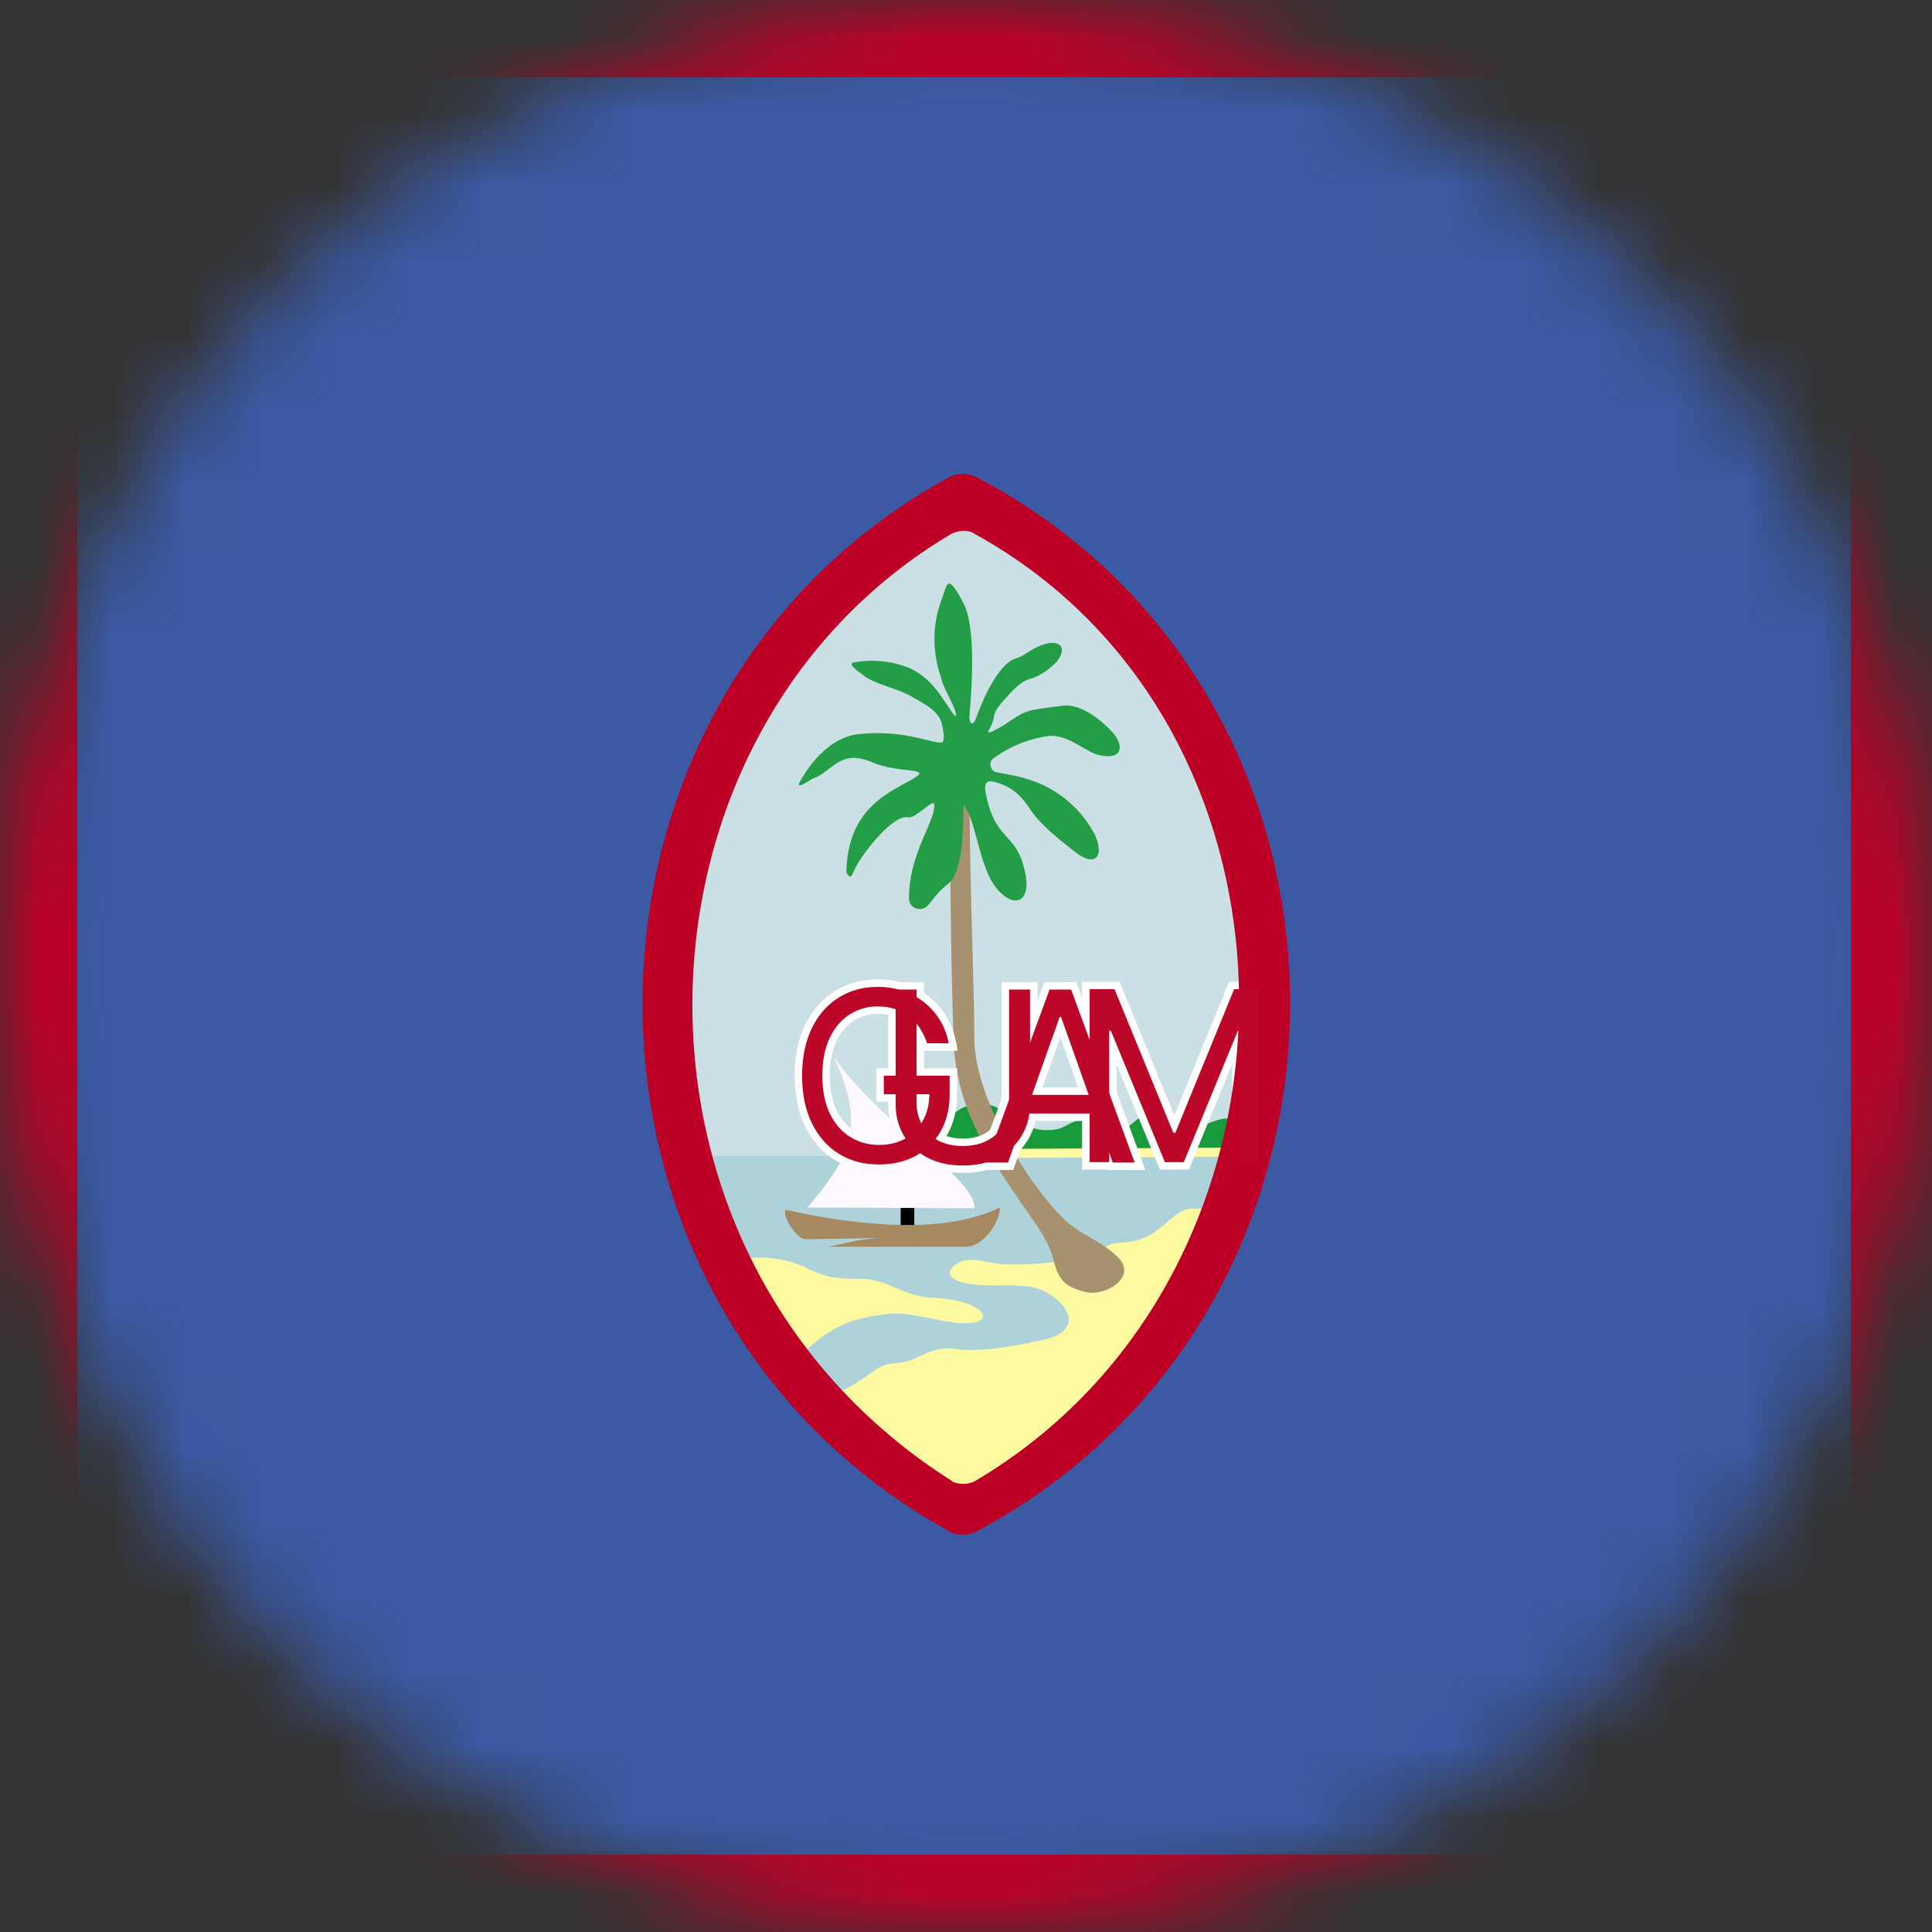 <svg width="26" height="26" viewBox="0 0 26 26" fill="none" xmlns="http://www.w3.org/2000/svg">
<rect x="0" y="0" width="26" height="26" fill="#333333" stroke="none"/>
<mask id="mask0_1_13278" style="mask-type:alpha" maskUnits="userSpaceOnUse" x="0" y="0" width="26" height="26">
<circle cx="13" cy="13" r="13" fill="#634848"/>
</mask>
<g mask="url(#mask0_1_13278)">
<g clip-path="url(#clip0_1_13278)">
<path fill-rule="evenodd" clip-rule="evenodd" d="M0 0H26V26H0V0Z" fill="#BE0027"/>
<path fill-rule="evenodd" clip-rule="evenodd" d="M1.041 1.041H24.908V24.959H1.041V1.041Z" fill="#3B5AA3"/>
<path fill-rule="evenodd" clip-rule="evenodd" d="M12.792 20.114C12.883 20.165 13.03 20.165 13.112 20.119C18.357 17.326 18.363 9.669 13.117 6.916C13.064 6.891 13.007 6.879 12.949 6.88C12.89 6.881 12.833 6.895 12.782 6.921C7.668 9.719 7.653 17.291 12.792 20.114Z" fill="#CBE0E5"/>
<path fill-rule="evenodd" clip-rule="evenodd" d="M12.792 20.257C12.873 20.323 13.036 20.313 13.112 20.257C16.976 17.362 17.002 15.56 16.829 15.56H9.176C9.059 15.56 9.242 17.393 12.792 20.252V20.257Z" fill="#ADD2D9"/>
<path fill-rule="evenodd" clip-rule="evenodd" d="M9.78 16.991C10.13 16.882 10.508 16.905 10.842 17.057C11.131 17.21 11.299 17.21 11.609 17.21C11.939 17.215 12.193 17.459 12.548 17.464C13.198 17.484 13.477 17.804 12.97 17.809C12.731 17.809 12.218 17.646 11.969 17.682C11.451 17.733 11.121 17.85 10.634 18.393L11.197 18.779C11.685 18.576 11.766 18.357 12.035 18.347C12.34 18.337 12.441 18.144 12.797 18.144C13.198 18.22 13.736 18.093 14.056 18.027C14.62 17.895 14.351 17.504 14.011 17.357C13.736 17.24 13.218 17.357 12.893 17.24C12.655 17.144 12.853 16.991 12.985 16.961C13.117 16.936 13.259 16.981 13.421 17.007C13.716 17.032 14.082 17.007 14.335 16.961C14.869 16.88 14.843 16.722 15.102 16.722C15.267 16.717 15.427 16.663 15.559 16.565C15.712 16.463 15.864 16.26 16.047 16.265L16.534 16.285L15.844 17.824L13.914 19.794L12.909 20.175L10.715 18.738L9.598 17.037L9.775 16.991H9.78Z" fill="#FDF9A1"/>
<path fill-rule="evenodd" clip-rule="evenodd" d="M12.309 15.493L16.727 15.473L16.809 15.082L16.524 15.052C16.362 15.041 16.093 15.219 15.91 15.219C15.778 15.219 15.63 14.986 15.504 14.991C15.28 14.991 15.26 15.194 15.046 15.194C14.874 15.194 14.803 15.062 14.579 15.072C14.346 15.087 14.366 15.214 14.072 15.209C13.681 15.199 13.528 14.859 13.218 14.854C12.695 14.854 12.68 15.351 12.309 15.493V15.493Z" fill="#179A3B"/>
<path fill-rule="evenodd" clip-rule="evenodd" d="M12.309 15.59L16.859 15.564V15.442L12.208 15.468L12.309 15.59Z" fill="#FDF9A1"/>
<path fill-rule="evenodd" clip-rule="evenodd" d="M14.178 16.961C14.249 17.225 14.325 17.316 14.605 17.387C14.884 17.453 15.31 17.184 15.046 16.92C14.793 16.677 14.528 16.616 14.305 16.392C13.828 15.925 13.112 14.772 13.112 13.965C13.112 13.264 13.046 11.837 13.046 10.486C13.046 10.395 12.782 10.73 12.782 10.816C12.792 12.015 12.792 12.914 12.838 14.117C12.914 15.001 13.335 15.59 13.701 16.128C13.868 16.382 14.107 16.661 14.178 16.956V16.961Z" fill="#A79270"/>
<path d="M12.476 14.04C12.451 13.963 12.418 13.895 12.377 13.834C12.337 13.773 12.289 13.72 12.233 13.677C12.177 13.634 12.114 13.601 12.044 13.578C11.974 13.556 11.896 13.544 11.812 13.544C11.674 13.544 11.549 13.58 11.436 13.651C11.323 13.722 11.233 13.827 11.167 13.966C11.1 14.104 11.067 14.274 11.067 14.476C11.067 14.678 11.101 14.848 11.168 14.986C11.235 15.125 11.327 15.23 11.442 15.301C11.557 15.372 11.687 15.408 11.83 15.408C11.964 15.408 12.081 15.379 12.183 15.323C12.285 15.265 12.364 15.184 12.421 15.079C12.479 14.974 12.508 14.85 12.508 14.708L12.594 14.726H11.894V14.476H12.78V14.726C12.78 14.918 12.739 15.084 12.658 15.226C12.577 15.368 12.464 15.477 12.321 15.556C12.179 15.633 12.015 15.671 11.83 15.671C11.624 15.671 11.443 15.623 11.287 15.526C11.132 15.429 11.011 15.291 10.924 15.112C10.837 14.934 10.794 14.722 10.794 14.476C10.794 14.292 10.819 14.126 10.868 13.979C10.918 13.832 10.988 13.706 11.079 13.602C11.17 13.498 11.278 13.419 11.402 13.364C11.526 13.308 11.663 13.281 11.812 13.281C11.935 13.281 12.049 13.299 12.155 13.336C12.262 13.373 12.357 13.425 12.441 13.492C12.525 13.559 12.595 13.639 12.651 13.732C12.707 13.824 12.746 13.927 12.767 14.04H12.476Z" fill="#BD0728"/>
<path d="M12.476 14.04L12.381 14.071L12.403 14.14H12.476V14.04ZM12.377 13.834L12.293 13.889L12.294 13.89L12.377 13.834ZM12.233 13.677L12.171 13.756L12.172 13.756L12.233 13.677ZM12.044 13.578L12.075 13.483L12.075 13.483L12.044 13.578ZM11.167 13.966L11.257 14.009L11.257 14.009L11.167 13.966ZM11.168 14.986L11.078 15.03L11.078 15.03L11.168 14.986ZM11.442 15.301L11.389 15.386L11.442 15.301ZM12.183 15.323L12.232 15.41L12.232 15.41L12.183 15.323ZM12.421 15.079L12.334 15.031L12.333 15.032L12.421 15.079ZM12.508 14.708L12.528 14.61L12.408 14.585V14.708H12.508ZM12.594 14.726V14.826L12.615 14.628L12.594 14.726ZM11.894 14.726H11.794V14.826H11.894V14.726ZM11.894 14.476V14.376H11.794V14.476H11.894ZM12.78 14.476H12.88V14.376H12.78V14.476ZM12.658 15.226L12.571 15.176L12.571 15.176L12.658 15.226ZM12.321 15.556L12.369 15.643L12.369 15.643L12.321 15.556ZM11.287 15.526L11.234 15.611L11.234 15.611L11.287 15.526ZM10.924 15.112L10.834 15.156L10.834 15.156L10.924 15.112ZM10.868 13.979L10.773 13.947L10.773 13.948L10.868 13.979ZM11.079 13.602L11.155 13.668L11.155 13.668L11.079 13.602ZM11.402 13.364L11.361 13.272L11.402 13.364ZM12.155 13.336L12.122 13.431L12.123 13.431L12.155 13.336ZM12.441 13.492L12.378 13.57L12.379 13.57L12.441 13.492ZM12.651 13.732L12.565 13.783L12.565 13.784L12.651 13.732ZM12.767 14.04V14.14H12.887L12.865 14.021L12.767 14.04ZM12.571 14.009C12.543 13.924 12.507 13.847 12.46 13.778L12.294 13.89C12.329 13.942 12.358 14.002 12.381 14.071L12.571 14.009ZM12.461 13.779C12.415 13.709 12.359 13.648 12.294 13.598L12.172 13.756C12.219 13.793 12.259 13.836 12.293 13.889L12.461 13.779ZM12.294 13.598C12.229 13.547 12.156 13.509 12.075 13.483L12.013 13.674C12.073 13.693 12.126 13.72 12.171 13.756L12.294 13.598ZM12.075 13.483C11.993 13.457 11.905 13.444 11.812 13.444V13.644C11.887 13.644 11.954 13.654 12.013 13.674L12.075 13.483ZM11.812 13.444C11.656 13.444 11.512 13.485 11.383 13.566L11.489 13.736C11.586 13.675 11.693 13.644 11.812 13.644V13.444ZM11.383 13.566C11.252 13.649 11.15 13.77 11.077 13.922L11.257 14.009C11.317 13.885 11.395 13.795 11.489 13.736L11.383 13.566ZM11.077 13.922C11.002 14.078 10.967 14.264 10.967 14.476H11.167C11.167 14.285 11.198 14.131 11.257 14.009L11.077 13.922ZM10.967 14.476C10.967 14.688 11.002 14.874 11.078 15.03L11.258 14.943C11.199 14.821 11.167 14.667 11.167 14.476H10.967ZM11.078 15.03C11.152 15.183 11.256 15.304 11.389 15.386L11.494 15.216C11.398 15.156 11.318 15.066 11.258 14.943L11.078 15.03ZM11.389 15.386C11.521 15.468 11.669 15.508 11.83 15.508V15.308C11.704 15.308 11.593 15.277 11.494 15.216L11.389 15.386ZM11.83 15.508C11.978 15.508 12.113 15.476 12.232 15.41L12.134 15.235C12.049 15.283 11.949 15.308 11.83 15.308V15.508ZM12.232 15.41C12.351 15.343 12.444 15.248 12.509 15.127L12.333 15.032C12.286 15.12 12.219 15.187 12.134 15.236L12.232 15.41ZM12.509 15.127C12.576 15.005 12.608 14.864 12.608 14.708H12.408C12.408 14.837 12.382 14.943 12.334 15.031L12.509 15.127ZM12.487 14.806L12.573 14.824L12.615 14.628L12.528 14.61L12.487 14.806ZM12.594 14.626H11.894V14.826H12.594V14.626ZM11.994 14.726V14.476H11.794V14.726H11.994ZM11.894 14.576H12.78V14.376H11.894V14.576ZM12.68 14.476V14.726H12.88V14.476H12.68ZM12.68 14.726C12.68 14.903 12.643 15.052 12.571 15.176L12.744 15.276C12.836 15.117 12.88 14.932 12.88 14.726H12.68ZM12.571 15.176C12.499 15.302 12.4 15.399 12.274 15.468L12.369 15.643C12.529 15.556 12.654 15.433 12.745 15.276L12.571 15.176ZM12.274 15.468C12.148 15.536 12.001 15.572 11.83 15.572V15.771C12.03 15.771 12.21 15.73 12.369 15.643L12.274 15.468ZM11.83 15.572C11.641 15.572 11.478 15.527 11.34 15.441L11.234 15.611C11.408 15.719 11.608 15.771 11.83 15.771V15.572ZM11.34 15.441C11.202 15.355 11.093 15.232 11.014 15.069L10.834 15.156C10.928 15.35 11.062 15.503 11.234 15.611L11.34 15.441ZM11.014 15.069C10.935 14.906 10.894 14.71 10.894 14.476H10.694C10.694 14.733 10.739 14.961 10.834 15.156L11.014 15.069ZM10.894 14.476C10.894 14.301 10.918 14.146 10.963 14.011L10.773 13.948C10.72 14.107 10.694 14.283 10.694 14.476H10.894ZM10.963 14.011C11.009 13.875 11.073 13.761 11.155 13.668L11.004 13.536C10.903 13.651 10.827 13.789 10.773 13.947L10.963 14.011ZM11.155 13.668C11.236 13.575 11.332 13.504 11.443 13.455L11.361 13.272C11.224 13.333 11.104 13.422 11.004 13.536L11.155 13.668ZM11.443 13.455C11.553 13.406 11.676 13.381 11.812 13.381V13.181C11.65 13.181 11.5 13.211 11.361 13.272L11.443 13.455ZM11.812 13.381C11.925 13.381 12.028 13.398 12.122 13.431L12.188 13.242C12.071 13.201 11.945 13.181 11.812 13.181V13.381ZM12.123 13.431C12.219 13.464 12.304 13.51 12.378 13.57L12.504 13.414C12.411 13.339 12.305 13.281 12.188 13.242L12.123 13.431ZM12.379 13.57C12.453 13.629 12.515 13.7 12.565 13.783L12.736 13.68C12.674 13.577 12.596 13.488 12.503 13.414L12.379 13.57ZM12.565 13.784C12.615 13.865 12.649 13.956 12.668 14.058L12.865 14.021C12.842 13.897 12.799 13.783 12.736 13.68L12.565 13.784ZM12.767 13.94H12.476V14.14H12.767V13.94Z" fill="white"/>
<path d="M13.58 13.317H13.862V14.858C13.862 15.017 13.825 15.159 13.749 15.284C13.675 15.409 13.57 15.507 13.435 15.579C13.299 15.65 13.14 15.685 12.957 15.685C12.775 15.685 12.616 15.65 12.48 15.579C12.345 15.507 12.239 15.409 12.164 15.284C12.09 15.159 12.053 15.017 12.053 14.858V13.317H12.335V14.835C12.335 14.949 12.36 15.05 12.41 15.139C12.46 15.227 12.531 15.296 12.623 15.347C12.716 15.397 12.828 15.422 12.957 15.422C13.087 15.422 13.198 15.397 13.291 15.347C13.385 15.296 13.456 15.227 13.505 15.139C13.555 15.05 13.58 14.949 13.58 14.835V13.317Z" fill="#BD0728"/>
<path d="M13.58 13.317V13.217H13.48V13.317H13.58ZM13.862 13.317H13.962V13.217H13.862V13.317ZM13.749 15.284L13.664 15.233L13.664 15.233L13.749 15.284ZM13.435 15.579L13.481 15.667L13.482 15.667L13.435 15.579ZM12.48 15.579L12.433 15.667L12.434 15.667L12.48 15.579ZM12.164 15.284L12.078 15.335L12.079 15.336L12.164 15.284ZM12.053 13.317V13.217H11.953V13.317H12.053ZM12.335 13.317H12.435V13.217H12.335V13.317ZM12.41 15.139L12.323 15.188L12.323 15.188L12.41 15.139ZM12.623 15.347L12.575 15.434L12.576 15.435L12.623 15.347ZM13.291 15.347L13.339 15.435L13.339 15.435L13.291 15.347ZM13.505 15.139L13.418 15.09L13.418 15.09L13.505 15.139ZM13.58 13.417H13.862V13.217H13.58V13.417ZM13.762 13.317V14.858H13.962V13.317H13.762ZM13.762 14.858C13.762 15.001 13.729 15.125 13.664 15.233L13.835 15.336C13.92 15.194 13.962 15.034 13.962 14.858H13.762ZM13.664 15.233C13.599 15.341 13.508 15.426 13.388 15.49L13.482 15.667C13.632 15.587 13.751 15.476 13.835 15.336L13.664 15.233ZM13.388 15.49C13.27 15.553 13.127 15.585 12.957 15.585V15.785C13.153 15.785 13.329 15.747 13.481 15.667L13.388 15.49ZM12.957 15.585C12.788 15.585 12.645 15.553 12.527 15.49L12.434 15.667C12.586 15.747 12.762 15.785 12.957 15.785V15.585ZM12.527 15.49C12.406 15.426 12.315 15.341 12.25 15.233L12.079 15.336C12.164 15.477 12.283 15.587 12.433 15.667L12.527 15.49ZM12.25 15.233C12.186 15.125 12.153 15.001 12.153 14.858H11.953C11.953 15.034 11.994 15.194 12.078 15.335L12.25 15.233ZM12.153 14.858V13.317H11.953V14.858H12.153ZM12.053 13.417H12.335V13.217H12.053V13.417ZM12.235 13.317V14.835H12.435V13.317H12.235ZM12.235 14.835C12.235 14.964 12.263 15.083 12.323 15.188L12.497 15.09C12.456 15.018 12.435 14.934 12.435 14.835H12.235ZM12.323 15.188C12.382 15.293 12.467 15.375 12.575 15.434L12.671 15.259C12.595 15.217 12.537 15.161 12.497 15.089L12.323 15.188ZM12.576 15.435C12.687 15.494 12.815 15.522 12.957 15.522V15.322C12.841 15.322 12.746 15.299 12.671 15.259L12.576 15.435ZM12.957 15.522C13.1 15.522 13.228 15.494 13.339 15.435L13.244 15.259C13.168 15.299 13.074 15.322 12.957 15.322V15.522ZM13.339 15.435C13.448 15.375 13.534 15.293 13.592 15.188L13.418 15.09C13.378 15.161 13.321 15.217 13.244 15.259L13.339 15.435ZM13.592 15.188C13.652 15.083 13.68 14.964 13.68 14.835H13.48C13.48 14.934 13.459 15.018 13.418 15.09L13.592 15.188ZM13.68 14.835V13.317H13.48V14.835H13.68Z" fill="white"/>
<path d="M13.565 15.645H13.27L14.124 13.317H14.415L15.27 15.645H14.974L14.279 13.685H14.261L13.565 15.645ZM13.674 14.735H14.865V14.985H13.674V14.735Z" fill="#BD0728"/>
<path d="M13.565 15.645V15.745H13.636L13.659 15.678L13.565 15.645ZM13.27 15.645L13.176 15.61L13.127 15.745H13.27V15.645ZM14.124 13.317V13.217H14.054L14.03 13.283L14.124 13.317ZM14.415 13.317L14.509 13.283L14.485 13.217H14.415V13.317ZM15.27 15.645V15.745H15.413L15.364 15.61L15.27 15.645ZM14.974 15.645L14.88 15.678L14.904 15.745H14.974V15.645ZM14.279 13.685L14.373 13.652L14.349 13.585H14.279V13.685ZM14.261 13.685V13.585H14.19L14.166 13.652L14.261 13.685ZM13.674 14.735V14.635H13.574V14.735H13.674ZM14.865 14.735H14.965V14.635H14.865V14.735ZM14.865 14.985V15.085H14.965V14.985H14.865ZM13.674 14.985H13.574V15.085H13.674V14.985ZM13.565 15.544H13.27V15.745H13.565V15.544ZM13.364 15.679L14.218 13.352L14.03 13.283L13.176 15.61L13.364 15.679ZM14.124 13.417H14.415V13.217H14.124V13.417ZM14.321 13.352L15.176 15.679L15.364 15.61L14.509 13.283L14.321 13.352ZM15.27 15.544H14.974V15.745H15.27V15.544ZM15.069 15.611L14.373 13.652L14.185 13.719L14.88 15.678L15.069 15.611ZM14.279 13.585H14.261V13.785H14.279V13.585ZM14.166 13.652L13.471 15.611L13.659 15.678L14.355 13.719L14.166 13.652ZM13.674 14.835H14.865V14.635H13.674V14.835ZM14.765 14.735V14.985H14.965V14.735H14.765ZM14.865 14.885H13.674V15.085H14.865V14.885ZM13.774 14.985V14.735H13.574V14.985H13.774Z" fill="white"/>
<path d="M14.663 13.312H14.999L15.79 15.244H15.818L16.608 13.312H16.945V15.64H16.681V13.871H16.659L15.931 15.64H15.677L14.949 13.871H14.927V15.64H14.663V13.312Z" fill="#BD0728"/>
<path d="M14.663 13.312V13.212H14.563V13.312H14.663ZM14.999 13.312L15.092 13.274L15.066 13.212H14.999V13.312ZM15.79 15.244L15.698 15.282L15.723 15.344H15.79V15.244ZM15.818 15.244V15.344H15.885L15.91 15.282L15.818 15.244ZM16.608 13.312V13.212H16.541L16.516 13.274L16.608 13.312ZM16.945 13.312H17.045V13.212H16.945V13.312ZM16.945 15.64V15.74H17.045V15.64H16.945ZM16.681 15.64H16.581V15.74H16.681V15.64ZM16.681 13.871H16.781V13.771H16.681V13.871ZM16.659 13.871V13.771H16.591L16.566 13.833L16.659 13.871ZM15.931 15.64V15.74H15.998L16.024 15.678L15.931 15.64ZM15.677 15.64L15.584 15.678L15.61 15.74H15.677V15.64ZM14.949 13.871L15.042 13.833L15.016 13.771H14.949V13.871ZM14.927 13.871V13.771H14.827V13.871H14.927ZM14.927 15.64V15.74H15.027V15.64H14.927ZM14.663 15.64H14.563V15.74H14.663V15.64ZM14.663 13.412H14.999V13.212H14.663V13.412ZM14.907 13.35L15.698 15.282L15.883 15.206L15.092 13.274L14.907 13.35ZM15.79 15.344H15.818V15.144H15.79V15.344ZM15.91 15.282L16.701 13.35L16.516 13.274L15.725 15.206L15.91 15.282ZM16.608 13.412H16.945V13.212H16.608V13.412ZM16.845 13.312V15.64H17.045V13.312H16.845ZM16.945 15.54H16.681V15.74H16.945V15.54ZM16.781 15.64V13.871H16.581V15.64H16.781ZM16.681 13.771H16.659V13.972H16.681V13.771ZM16.566 13.833L15.839 15.602L16.024 15.678L16.751 13.909L16.566 13.833ZM15.931 15.54H15.677V15.74H15.931V15.54ZM15.769 15.602L15.042 13.833L14.857 13.909L15.584 15.678L15.769 15.602ZM14.949 13.771H14.927V13.972H14.949V13.771ZM14.827 13.871V15.64H15.027V13.871H14.827ZM14.927 15.54H14.663V15.74H14.927V15.54ZM14.763 15.64V13.312H14.563V15.64H14.763Z" fill="white"/>
<path fill-rule="evenodd" clip-rule="evenodd" d="M10.761 10.527C10.7 10.639 10.898 10.497 10.943 10.476C11.197 10.39 11.299 10.07 11.736 10.258C12.081 10.41 12.548 10.324 12.304 10.471C12 10.654 11.405 10.852 11.39 11.741C11.441 11.827 11.451 11.812 11.492 11.72C11.578 11.517 12.015 10.949 12.228 10.999C12.315 11.02 12.563 10.745 12.573 10.822C12.594 11.045 12.228 11.492 12.233 12.091C12.233 12.233 12.406 12.279 12.487 12.183C12.568 12.096 12.614 12.005 12.761 11.893C13.015 11.685 12.944 10.801 12.975 10.842C13.152 11.075 13.178 11.731 13.452 12C13.67 12.223 13.853 12.117 13.807 11.807C13.706 11.182 13.411 11.36 13.274 10.715C13.244 10.588 13.239 10.476 13.401 10.527C13.604 10.588 13.726 10.68 13.879 10.913C14.031 11.131 14.31 11.34 14.478 11.472C14.762 11.69 14.864 11.497 14.727 11.218C14.552 10.895 14.267 10.646 13.924 10.517C13.691 10.436 13.604 10.431 13.396 10.39C13.345 10.38 13.279 10.258 13.381 10.197C13.603 10.037 13.861 9.936 14.132 9.902C14.386 9.897 14.589 10.101 14.767 10.156C15.128 10.248 15.123 10.019 14.97 9.852C14.838 9.71 14.564 9.471 14.31 9.496C13.792 9.562 13.823 9.547 13.508 9.76C13.391 9.826 13.264 9.902 13.31 9.821C13.427 9.613 13.315 9.649 13.498 9.435C13.635 9.283 13.736 9.166 13.879 9.131C14.011 9.095 14.183 8.958 14.234 8.887C14.366 8.709 14.254 8.608 14.056 8.669C13.884 8.719 13.787 8.831 13.67 8.861C13.391 8.948 13.162 9.588 13.132 9.674C13.086 9.786 13.041 9.73 13.046 9.638C13.086 9.192 13.127 8.435 12.97 8.125C12.731 7.668 12.751 7.881 12.66 8.1C12.547 8.425 12.547 8.78 12.66 9.105C12.695 9.273 12.832 9.461 12.863 9.598C12.878 9.699 12.797 9.562 12.756 9.501C12.604 9.273 12.492 9.115 12.248 8.994C12.004 8.894 11.736 8.867 11.477 8.917C11.411 8.938 11.553 9.039 11.614 9.085C11.776 9.217 12.086 9.258 12.294 9.39C12.477 9.491 12.614 9.567 12.67 9.72C12.695 9.831 12.731 9.999 12.66 9.994C12.462 9.984 12.157 9.816 11.532 9.882C11.213 9.928 10.938 10.202 10.761 10.527V10.527Z" fill="#239E46"/>
<path fill-rule="evenodd" clip-rule="evenodd" d="M12.121 16.24H12.304V16.544H12.121V16.24Z" fill="black"/>
<path fill-rule="evenodd" clip-rule="evenodd" d="M11.223 14.229C11.939 15.224 13.091 15.803 13.117 16.26L10.867 16.25C11.38 15.63 11.695 15.209 11.218 14.224L11.223 14.229Z" fill="#FDF9FF"/>
<path fill-rule="evenodd" clip-rule="evenodd" d="M10.568 16.28C11.548 16.499 12.71 16.616 13.457 16.25C13.457 16.468 13.213 16.778 13.01 16.778H11.136C11.355 16.748 11.477 16.682 11.832 16.661L10.837 16.677C10.73 16.677 10.532 16.387 10.568 16.28V16.28Z" fill="#A68861"/>
<path fill-rule="evenodd" clip-rule="evenodd" d="M12.782 20.617C12.836 20.642 12.895 20.656 12.954 20.656C13.014 20.656 13.073 20.642 13.127 20.617C18.769 17.616 18.774 9.379 13.137 6.419C13.081 6.391 13.019 6.376 12.957 6.376C12.894 6.376 12.833 6.391 12.777 6.419C7.277 9.43 7.262 17.575 12.782 20.612V20.617ZM12.812 19.937C12.859 19.958 12.91 19.97 12.962 19.97C13.014 19.97 13.065 19.958 13.112 19.937C17.834 17.159 17.89 9.816 13.117 7.185C13.025 7.119 12.893 7.14 12.802 7.185C8.282 9.862 8.029 16.905 12.812 19.931V19.937Z" fill="#BE0027"/>
<path d="M12.476 14.04C12.451 13.963 12.418 13.895 12.377 13.834C12.337 13.773 12.289 13.72 12.233 13.677C12.177 13.634 12.114 13.601 12.044 13.578C11.974 13.556 11.896 13.544 11.812 13.544C11.674 13.544 11.549 13.58 11.436 13.651C11.323 13.722 11.233 13.827 11.167 13.966C11.1 14.104 11.067 14.274 11.067 14.476C11.067 14.678 11.101 14.848 11.168 14.986C11.235 15.125 11.327 15.23 11.442 15.301C11.557 15.372 11.687 15.408 11.83 15.408C11.964 15.408 12.081 15.379 12.183 15.323C12.285 15.265 12.364 15.184 12.421 15.079C12.479 14.974 12.508 14.85 12.508 14.708L12.594 14.726H11.894V14.476H12.78V14.726C12.78 14.918 12.739 15.084 12.658 15.226C12.577 15.368 12.464 15.477 12.321 15.556C12.179 15.633 12.015 15.671 11.83 15.671C11.624 15.671 11.443 15.623 11.287 15.526C11.132 15.429 11.011 15.291 10.924 15.112C10.837 14.934 10.794 14.722 10.794 14.476C10.794 14.292 10.819 14.126 10.868 13.979C10.918 13.832 10.988 13.706 11.079 13.602C11.17 13.498 11.278 13.419 11.402 13.364C11.526 13.308 11.663 13.281 11.812 13.281C11.935 13.281 12.049 13.299 12.155 13.336C12.262 13.373 12.357 13.425 12.441 13.492C12.525 13.559 12.595 13.639 12.651 13.732C12.707 13.824 12.746 13.927 12.767 14.04H12.476Z" fill="#BD0728"/>
<path d="M13.58 13.317H13.862V14.858C13.862 15.017 13.825 15.159 13.749 15.284C13.675 15.409 13.57 15.507 13.435 15.579C13.299 15.65 13.14 15.685 12.957 15.685C12.775 15.685 12.616 15.65 12.48 15.579C12.345 15.507 12.239 15.409 12.164 15.284C12.09 15.159 12.053 15.017 12.053 14.858V13.317H12.335V14.835C12.335 14.949 12.36 15.05 12.41 15.139C12.46 15.227 12.531 15.296 12.623 15.347C12.716 15.397 12.828 15.422 12.957 15.422C13.087 15.422 13.198 15.397 13.291 15.347C13.385 15.296 13.456 15.227 13.505 15.139C13.555 15.05 13.58 14.949 13.58 14.835V13.317Z" fill="#BD0728"/>
<path d="M13.565 15.645H13.27L14.124 13.317H14.415L15.27 15.645H14.974L14.279 13.685H14.261L13.565 15.645ZM13.674 14.735H14.865V14.985H13.674V14.735Z" fill="#BD0728"/>
<path d="M14.663 13.312H14.999L15.79 15.244H15.818L16.608 13.312H16.945V15.64H16.681V13.871H16.659L15.931 15.64H15.677L14.949 13.871H14.927V15.64H14.663V13.312Z" fill="#BD0728"/>
</g>
</g>
<defs>
<clipPath id="clip0_1_13278">
<rect width="26" height="26" fill="white"/>
</clipPath>
</defs>
</svg>
